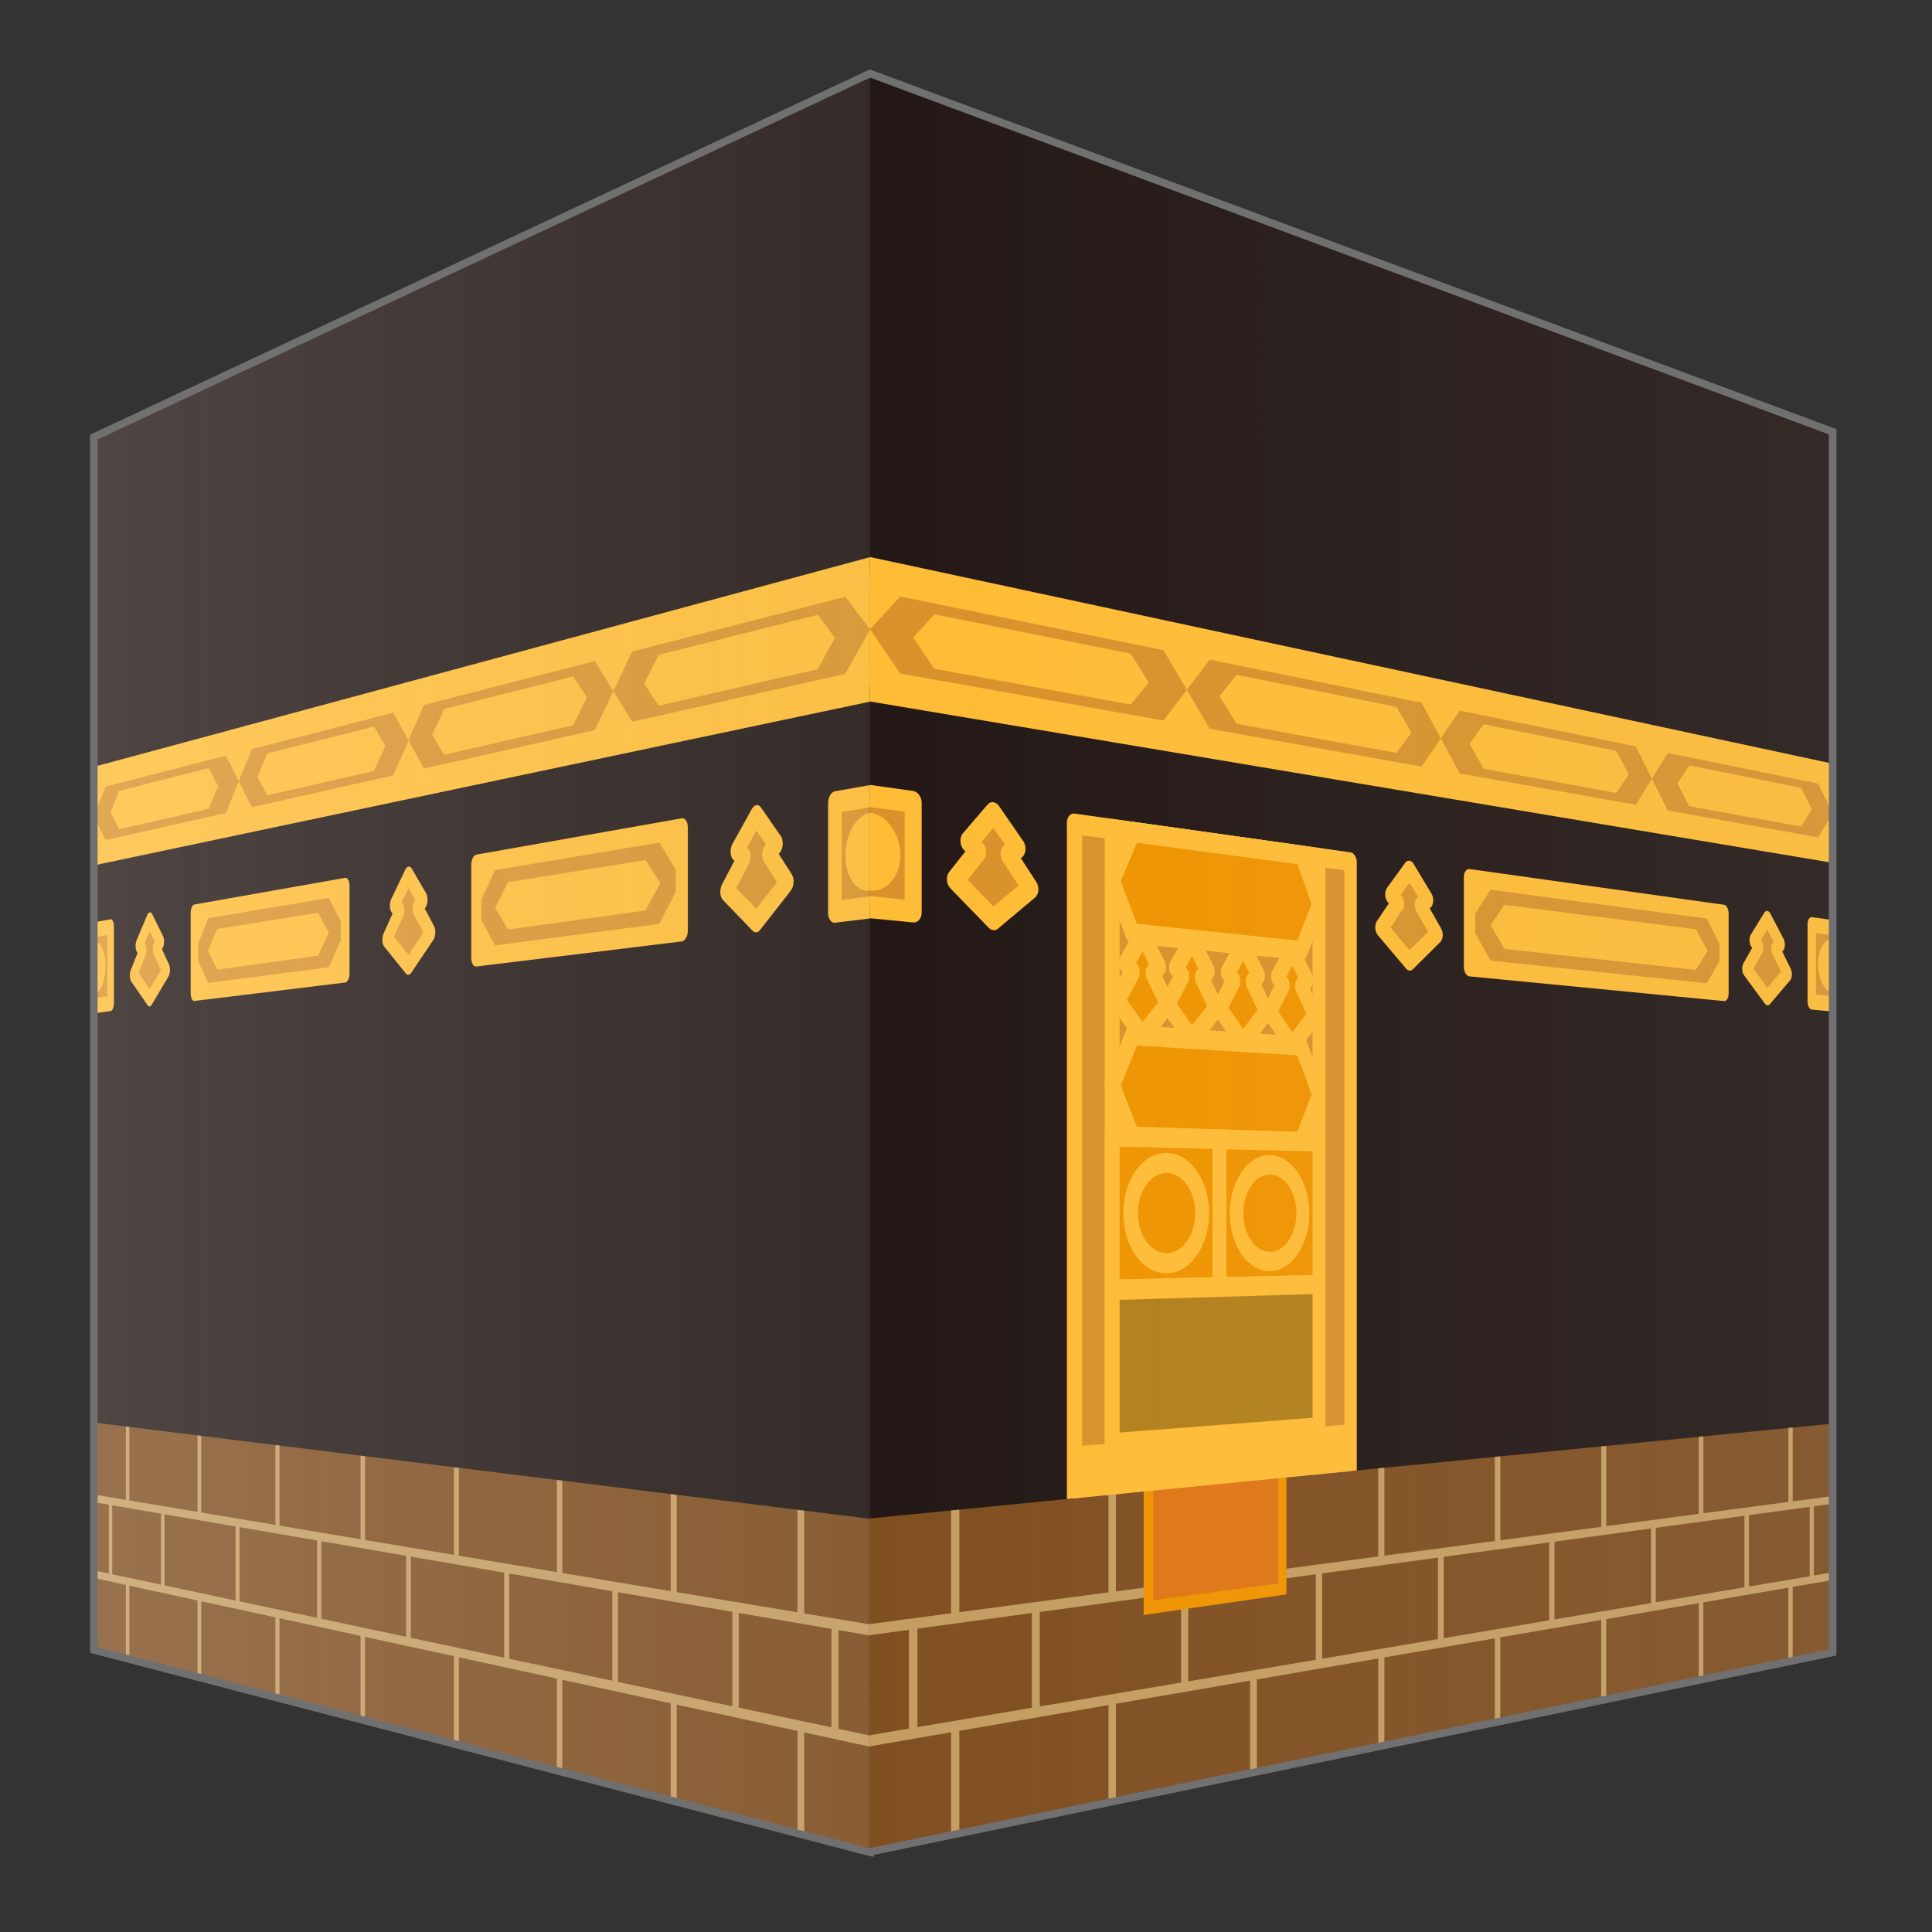 <?xml version="1.0" encoding="utf-8"?>
<!-- Generator: Adobe Illustrator 17.0.0, SVG Export Plug-In . SVG Version: 6.00 Build 0)  -->
<!DOCTYPE svg PUBLIC "-//W3C//DTD SVG 1.1//EN" "http://www.w3.org/Graphics/SVG/1.1/DTD/svg11.dtd">
<svg version="1.1" id="レイヤー_1" xmlns="http://www.w3.org/2000/svg" xmlns:xlink="http://www.w3.org/1999/xlink" x="0px"
	 y="0px" width="64px" height="64px" viewBox="0 0 64 64" style="enable-background:new 0 0 64 64;" xml:space="preserve">
<rect x="0" y="0" width="64" height="64" fill="#333333" stroke="none"/>
<g>
	<polygon style="fill:#595757;" points="28.82,2.436 3.108,14.48 3.108,25.403 3.108,25.779 
		3.108,26.156 3.108,27.914 3.108,28.291 3.108,28.667 3.108,30.55 3.108,30.802 
		3.108,31.053 3.108,31.178 3.108,32.936 3.108,33.062 3.108,33.313 3.108,33.564 
		3.108,47.123 3.108,49.509 3.108,49.76 3.108,52.02 3.108,52.271 3.108,54.657 
		4.169,54.933 4.169,54.933 4.283,54.963 4.283,54.963 9.124,56.225 9.124,56.225 
		9.259,56.26 9.259,56.26 11.945,56.96 11.945,56.96 12.052,56.988 
		22.219,59.639 22.219,59.639 22.418,59.691 22.418,59.691 26.419,60.734 
		26.419,60.734 26.589,60.778 28.82,61.36 28.82,61.346 41.413,58.737 
		41.413,58.737 41.502,58.719 53.041,56.329 53.041,56.329 53.209,56.294 
		53.209,56.294 59.242,55.044 59.242,55.044 59.244,55.044 60.709,54.741 
		60.709,52.34 60.709,52.087 60.709,49.812 60.709,49.56 60.709,47.159 
		60.709,33.511 60.709,33.258 60.709,33.005 60.709,32.879 60.709,31.11 
		60.709,30.984 60.709,30.731 60.709,30.478 60.709,28.583 60.709,28.204 
		60.709,27.824 60.709,26.055 60.709,25.676 60.709,25.297 60.709,14.303 	"/>
	<g>
		<polygon style="fill:#231815;" points="60.709,54.741 28.82,61.346 28.82,2.436 60.709,14.303 
					"/>
		<g>
			<polygon style="fill:#804F21;" points="60.709,54.741 28.82,61.346 28.82,50.3 60.709,47.159 
							"/>
			<path style="fill:#C59D62;" d="M60.709,49.812v-0.253l-1.324,0.176v-2.447l-0.142,0.014v2.451
				l-2.817,0.374v-2.548l-0.154,0.015v2.554l-3.062,0.407v-2.659l-0.168,0.017v2.665
				L49.701,51.023v-2.78l-0.184,0.018v2.786l-3.658,0.486v-2.912l-0.202,0.02v2.919
				l-4.023,0.535v-3.057l-0.222,0.022v3.065l-4.446,0.591v-3.218l-0.246,0.024
				v3.226l-4.94,0.657v-3.396l-0.274,0.027v3.405l-2.685,0.357v0.368l1.29-0.176
				v3.272l-1.29,0.218v0.368l2.685-0.464v3.405l0.274-0.057v-3.396l4.94-0.853
				v3.226l0.246-0.051v-3.218l4.446-0.768v3.065l0.222-0.046v-3.057l4.023-0.695
				V57.858l0.202-0.042v-2.912l3.658-0.632v2.786l0.184-0.038v-2.78l3.34-0.577
				v2.665l0.168-0.035V53.635l3.062-0.529v2.554l0.154-0.032v-2.548l2.817-0.487
				v2.451l0.142-0.029v-2.447l1.324-0.229v-0.253l-0.621,0.105v-2.295L60.709,49.812z
				 M39.36,52.727l4.227-0.577v2.833l-4.227,0.715V52.727z M39.126,55.737
				l-4.683,0.792v-3.13l4.683-0.639V55.737z M43.799,52.121l3.834-0.523v2.701
				l-3.834,0.648V52.121z M47.825,51.571l3.493-0.477v2.581l-3.493,0.591V51.571z
				 M51.494,51.07l3.196-0.436v2.471l-3.196,0.541V51.07z M54.851,50.612
				l2.935-0.401v2.37l-2.935,0.496V50.612z M30.392,53.951l3.791-0.518v3.139
				l-3.791,0.641V53.951z M59.948,52.216l-2.013,0.34v-2.365l2.013-0.275V52.216z"/>
		</g>
		<g>
			<polygon style="fill:#E07615;" points="42.479,52.635 38.044,53.253 38.044,48.921 
				42.479,48.564 			"/>
			<path style="fill:#F09400;" d="M42.616,52.817l-4.731,0.681v-4.784l4.731-0.363V52.817z
				 M38.203,53.009l4.138-0.558v-3.672l-4.138,0.348V53.009z"/>
		</g>
		<g>
			<polygon style="fill:#D9922B;" points="60.709,28.204 28.82,22.686 28.82,19.004 
				60.709,25.676 			"/>
			<polygon style="fill:#FFBC35;" points="60.709,26.055 28.82,19.557 28.82,18.452 
				60.709,25.297 			"/>
			<polygon style="fill:#FFBC35;" points="60.709,28.583 28.82,23.238 28.82,22.134 
				60.709,27.824 			"/>
			<polygon style="fill:#FFBC35;" points="38.209,20.969 40.398,24.689 38.209,24.311 
				40.398,21.427 			"/>
			<polygon style="fill:#FFBC35;" points="46.817,22.77 48.621,26.112 46.817,25.8 
				48.621,23.147 			"/>
			<polygon style="fill:#FFBC35;" points="53.957,24.264 55.469,27.297 53.957,27.035 
				55.469,24.58 			"/>
			<polygon style="fill:#D9922B;" points="44.739,48.732 35.595,49.633 35.595,27.295 
				44.739,28.546 			"/>
			<polygon style="fill:#D9922B;" points="57.112,32.896 48.68,32.048 48.68,29.085 
				57.112,30.239 			"/>
			<polygon style="fill:#FFBC35;" points="56.4,30.141 57.112,31.568 56.4,32.825 
				57.112,32.896 57.112,30.239 			"/>
			<polygon style="fill:#FFBC35;" points="49.548,29.204 48.68,30.567 49.548,32.135 
				48.68,32.048 48.68,29.085 			"/>
			<path style="fill:#FFBC35;" d="M44.945,48.712l-0.413,0.041V28.829l-8.684-1.157v21.936
				l-0.506,0.05V27.26c0-0.19,0.114-0.329,0.254-0.309l9.143,1.284
				c0.114,0.016,0.206,0.168,0.206,0.339V48.712z"/>
			<path style="fill:#FFBC35;" d="M57.112,33.162l-8.432-0.818
				c-0.104-0.01-0.188-0.152-0.188-0.315v-2.97c0-0.164,0.085-0.285,0.188-0.271
				l8.432,1.184c0.083,0.012,0.151,0.14,0.151,0.286v2.652
				C57.263,33.058,57.196,33.17,57.112,33.162z M48.868,31.771l8.093,0.844v-2.13
				l-8.093-1.078V31.771z"/>
			<g>
				<polygon style="fill:#D9922B;" points="47.061,29.998 47.284,29.798 46.69,28.813 46.087,29.647 
					46.315,29.906 45.759,30.741 46.69,31.848 47.601,30.949 				"/>
				<path style="fill:#FFBC35;" d="M46.69,32.151c-0.04-0.004-0.08-0.027-0.114-0.067
					l-0.934-1.105c-0.047-0.057-0.078-0.141-0.085-0.23
					c-0.006-0.088,0.014-0.175,0.055-0.235l0.395-0.59l-0.031-0.034
					c-0.05-0.058-0.083-0.144-0.089-0.237c-0.005-0.093,0.016-0.181,0.059-0.24
					l0.605-0.834c0.077-0.105,0.201-0.088,0.277,0.039l0.592,0.985
					c0.042,0.069,0.062,0.161,0.057,0.25c-0.006,0.09-0.038,0.167-0.086,0.211
					l-0.03,0.026l0.379,0.669c0.038,0.068,0.057,0.156,0.052,0.241
					c-0.006,0.086-0.035,0.161-0.08,0.206l-0.908,0.901
					C46.77,32.14,46.73,32.155,46.69,32.151z M46.064,30.729l0.627,0.747
					l0.617-0.606l-0.388-0.681c-0.04-0.07-0.059-0.162-0.052-0.25
					c0.006-0.088,0.038-0.163,0.087-0.207l0.023-0.02l-0.286-0.472l-0.288,0.4
					l0.022,0.025c0.049,0.056,0.081,0.14,0.088,0.23
					c0.007,0.09-0.012,0.178-0.053,0.238L46.064,30.729z"/>
			</g>
			<g>
				<polygon style="fill:#D9922B;" points="58.82,31.447 58.984,31.272 58.546,30.435 
					58.102,31.161 58.27,31.379 57.861,32.104 58.546,33.041 59.218,32.256 				"/>
				<path style="fill:#FFBC35;" d="M58.546,33.301c-0.03-0.003-0.059-0.022-0.084-0.056
					l-0.687-0.936c-0.035-0.048-0.057-0.12-0.062-0.196
					c-0.004-0.076,0.01-0.15,0.04-0.202l0.29-0.512l-0.022-0.028
					c-0.037-0.049-0.061-0.122-0.066-0.202c-0.004-0.08,0.012-0.156,0.043-0.207
					l0.445-0.726c0.057-0.092,0.148-0.079,0.204,0.029l0.437,0.837
					c0.031,0.058,0.046,0.137,0.042,0.214c-0.004,0.077-0.028,0.144-0.064,0.183
					l-0.022,0.023l0.28,0.57c0.028,0.058,0.042,0.134,0.038,0.207
					c-0.004,0.074-0.026,0.139-0.059,0.179l-0.67,0.786
					C58.605,33.291,58.576,33.304,58.546,33.301z M58.085,32.089l0.461,0.632
					l0.455-0.529l-0.287-0.58c-0.029-0.059-0.044-0.138-0.038-0.214
					c0.005-0.076,0.028-0.141,0.064-0.179l0.017-0.017l-0.211-0.401l-0.212,0.348
					l0.017,0.021c0.036,0.047,0.06,0.119,0.064,0.196
					c0.005,0.077-0.009,0.153-0.039,0.205L58.085,32.089z"/>
			</g>
			<g>
				<polygon style="fill:#D9922B;" points="33.41,28.316 33.712,28.089 32.907,26.927 
					32.089,27.884 32.399,28.191 31.643,29.153 32.907,30.461 34.14,29.434 				"/>
				<path style="fill:#FFBC35;" d="M32.908,30.815c-0.054-0.005-0.109-0.033-0.155-0.08
					l-1.269-1.307c-0.065-0.067-0.107-0.166-0.115-0.271
					c-0.008-0.103,0.019-0.204,0.074-0.273l0.537-0.68l-0.042-0.04
					c-0.068-0.068-0.113-0.17-0.122-0.279c-0.007-0.108,0.021-0.211,0.08-0.279
					l0.822-0.957c0.105-0.121,0.272-0.097,0.376,0.052l0.801,1.161
					c0.056,0.081,0.084,0.188,0.077,0.292c-0.008,0.104-0.051,0.193-0.117,0.244
					l-0.04,0.029l0.512,0.786c0.052,0.079,0.077,0.183,0.07,0.281
					c-0.008,0.1-0.048,0.186-0.109,0.238l-1.228,1.03
					C33.016,30.803,32.962,30.82,32.908,30.815z M32.057,29.145l0.851,0.883
					l0.835-0.692l-0.526-0.801c-0.054-0.082-0.08-0.19-0.071-0.292
					c0.008-0.102,0.052-0.189,0.117-0.239l0.031-0.022l-0.387-0.557l-0.39,0.459
					l0.031,0.03c0.066,0.067,0.11,0.165,0.119,0.27
					c0.009,0.105-0.017,0.207-0.071,0.276L32.057,29.145z"/>
			</g>
			<polygon style="fill:#FFBC35;" points="60.709,25.676 60.018,25.532 60.709,26.94 
				60.018,28.084 60.709,28.204 			"/>
			<polygon style="fill:#FFBC35;" points="28.82,19.004 30.251,19.304 28.82,20.845 
				30.251,22.934 28.82,22.686 			"/>
			<polygon style="fill:#D9922B;" points="60.018,33.189 60.709,33.258 60.709,30.731 
				60.018,30.636 			"/>
			<path style="fill:#FFBC35;" d="M60.709,33.511l-0.691-0.067
				c-0.077-0.007-0.14-0.128-0.14-0.269V30.617c0-0.141,0.063-0.247,0.14-0.236
				l0.691,0.097v0.505l-0.552-0.073v2.038l0.552,0.057V33.511z"/>
			<path style="fill:#FFBC35;" d="M60.709,32.879c-0.265-0.028-0.482-0.45-0.482-0.942
				s0.217-0.862,0.482-0.827V32.879z"/>
			<polygon style="fill:#FFBC35;" points="30.251,21.119 30.952,20.351 37.455,21.653 
				38.059,22.611 37.455,23.338 30.952,22.154 			"/>
			<polygon style="fill:#FFBC35;" points="40.398,23.058 40.965,22.356 46.26,23.416 
				46.756,24.273 46.26,24.941 40.965,23.977 			"/>
			<polygon style="fill:#FFBC35;" points="48.68,24.641 49.147,23.994 53.543,24.874 
				53.957,25.649 53.543,26.267 49.147,25.467 			"/>
			<polygon style="fill:#FFBC35;" points="55.568,25.957 55.96,25.357 59.667,26.1 
				60.018,26.808 59.667,27.382 55.96,26.707 			"/>
			<g>
				<polygon style="fill:#F09400;" points="36.843,29.161 37.521,27.558 43.102,28.322 
					43.693,29.975 43.102,31.487 37.521,30.925 				"/>
				<path style="fill:#FFBC35;" d="M43.102,31.803l-5.581-0.541
					c-0.088-0.009-0.17-0.082-0.213-0.195l-0.681-1.767
					c-0.042-0.107-0.042-0.232,0-0.329l0.681-1.605
					c0.043-0.102,0.125-0.156,0.213-0.144l5.581,0.784
					c0.078,0.011,0.15,0.083,0.187,0.189l0.588,1.65
					c0.035,0.099,0.035,0.214,0,0.304l-0.588,1.51
					C43.252,31.756,43.18,31.811,43.102,31.803z M37.664,30.604l5.311,0.554
					l0.475-1.211l-0.475-1.324l-5.311-0.707l-0.54,1.281L37.664,30.604z"/>
			</g>
			<polygon style="fill:#FFBC35;" points="49.379,30.65 49.838,29.974 56.18,30.784 56.566,31.503 
				56.18,32.13 49.838,31.434 			"/>
			<polygon style="fill:#D9922B;" points="30.251,26.564 28.82,26.368 28.82,30.05 
				30.251,30.194 			"/>
			<path style="fill:#FFBC35;" d="M30.251,30.557l-1.431-0.139v-0.736l1.148,0.12v-2.912
				l-1.148-0.153v-0.736l1.431,0.201c0.155,0.022,0.281,0.202,0.281,0.402v3.62
				C30.533,30.422,30.406,30.572,30.251,30.557z"/>
			<path style="fill:#FFBC35;" d="M28.82,26.92c0.558,0.073,1.006,0.703,1.006,1.408
				s-0.448,1.228-1.006,1.169V26.92z"/>
			<path style="fill:#FFBC35;" d="M43.904,48.814l-0.423,0.042V28.689l-6.392-0.851v21.648
				l-0.493,0.049v-22.102c0-0.187,0.111-0.324,0.247-0.305l6.85,0.962
				c0.116,0.016,0.211,0.171,0.211,0.343V48.814z"/>
			<g>
				<polygon style="fill:#F09400;" points="38.185,32.247 38.388,32.013 37.849,30.958 
					37.303,31.916 37.51,32.188 37.007,33.142 37.849,34.313 38.675,33.269 				"/>
				<path style="fill:#FFBC35;" d="M37.848,34.649c-0.06-0.004-0.12-0.039-0.167-0.103
					l-0.844-1.172c-0.088-0.122-0.101-0.31-0.032-0.442l0.381-0.719l-0.045-0.059
					c-0.096-0.125-0.11-0.324-0.033-0.457l0.547-0.958
					c0.091-0.161,0.294-0.139,0.386,0.038l0.537,1.054
					c0.074,0.146,0.06,0.339-0.032,0.446l-0.044,0.051l0.367,0.767
					c0.066,0.14,0.053,0.322-0.03,0.428l-0.824,1.045
					C37.968,34.625,37.909,34.652,37.848,34.649z M37.329,33.123l0.52,0.727
					l0.515-0.648l-0.375-0.779c-0.07-0.146-0.054-0.334,0.038-0.439l0.038-0.045
					l-0.216-0.421l-0.216,0.382l0.039,0.052c0.092,0.121,0.108,0.313,0.038,0.447
					L37.329,33.123z"/>
			</g>
			<g>
				<polygon style="fill:#F09400;" points="39.812,32.389 40.008,32.159 39.487,31.123 
					38.961,32.065 39.16,32.332 38.675,33.269 39.487,34.419 40.285,33.392 				"/>
				<path style="fill:#FFBC35;" d="M39.488,34.748c-0.058-0.004-0.116-0.038-0.161-0.101
					l-0.815-1.15c-0.085-0.12-0.098-0.304-0.031-0.434l0.367-0.706l-0.043-0.058
					c-0.092-0.122-0.106-0.318-0.032-0.45l0.529-0.942
					c0.045-0.078,0.113-0.12,0.187-0.112l0,0
					c0.074,0.008,0.142,0.064,0.186,0.152l0.517,1.034
					c0.072,0.142,0.058,0.332-0.031,0.437l-0.042,0.05l0.354,0.753
					c0.064,0.137,0.052,0.316-0.029,0.421l-0.794,1.027
					C39.603,34.725,39.546,34.752,39.488,34.748z M38.985,33.249l0.503,0.714
					l0.496-0.636l-0.362-0.766c-0.067-0.143-0.052-0.329,0.036-0.431l0.037-0.044
					l-0.208-0.413l-0.209,0.375l0.037,0.051c0.088,0.119,0.104,0.307,0.036,0.439
					L38.985,33.249z"/>
			</g>
			<g>
				<polygon style="fill:#F09400;" points="41.493,32.535 41.681,32.309 41.18,31.293 
					40.673,32.218 40.865,32.48 40.398,33.401 41.18,34.528 41.949,33.519 				"/>
				<path style="fill:#FFBC35;" d="M41.18,34.851c-0.056-0.003-0.111-0.037-0.155-0.099
					L40.24,33.625c-0.081-0.117-0.094-0.298-0.03-0.426l0.354-0.694l-0.042-0.057
					c-0.089-0.12-0.102-0.312-0.031-0.442l0.509-0.925
					c0.043-0.077,0.109-0.118,0.18-0.11l0,0
					c0.071,0.007,0.137,0.062,0.179,0.149l0.498,1.014
					c0.069,0.139,0.056,0.326-0.03,0.429l-0.041,0.049l0.341,0.738
					c0.062,0.135,0.05,0.31-0.028,0.413l-0.765,1.009
					C41.291,34.828,41.236,34.855,41.18,34.851z M40.696,33.38l0.484,0.7
					l0.478-0.625l-0.349-0.751c-0.065-0.141-0.05-0.322,0.035-0.423l0.036-0.043
					l-0.2-0.405l-0.202,0.368l0.036,0.05c0.085,0.116,0.1,0.301,0.035,0.431
					L40.696,33.38z"/>
			</g>
			<g>
				<polygon style="fill:#F09400;" points="43.112,32.676 43.294,32.453 42.811,31.458 
					42.323,32.366 42.507,32.623 42.057,33.527 42.811,34.633 43.552,33.642 				"/>
				<path style="fill:#FFBC35;" d="M42.811,34.95c-0.054-0.003-0.107-0.036-0.15-0.097
					l-0.756-1.106c-0.078-0.115-0.091-0.293-0.028-0.418l0.341-0.681l-0.04-0.056
					c-0.086-0.118-0.099-0.306-0.03-0.434l0.491-0.909
					c0.041-0.075,0.105-0.116,0.173-0.109l0,0c0.068,0.007,0.132,0.061,0.173,0.145
					l0.48,0.995c0.066,0.137,0.054,0.32-0.029,0.421l-0.039,0.048l0.329,0.724
					c0.059,0.132,0.048,0.304-0.027,0.405l-0.738,0.992
					C42.918,34.927,42.865,34.954,42.811,34.95z M42.345,33.507l0.466,0.687
					l0.461-0.615l-0.336-0.737c-0.062-0.138-0.048-0.316,0.034-0.416l0.034-0.043
					l-0.193-0.397l-0.194,0.362l0.035,0.049c0.082,0.114,0.096,0.295,0.034,0.423
					L42.345,33.507z"/>
			</g>
			<g>
				<polygon style="fill:#F09400;" points="36.843,35.944 37.521,34.292 43.102,34.652 
					43.693,36.261 43.102,37.816 37.521,37.659 				"/>
				<path style="fill:#FFBC35;" d="M43.102,38.133l-5.581-0.137
					c-0.088-0.002-0.17-0.07-0.213-0.179l-0.681-1.718
					c-0.042-0.104-0.042-0.229,0-0.329l0.681-1.655
					c0.043-0.105,0.125-0.166,0.213-0.16l5.581,0.38
					c0.078,0.005,0.15,0.072,0.187,0.176l0.588,1.607
					c0.035,0.096,0.035,0.211,0,0.304l-0.588,1.553
					C43.252,38.075,43.18,38.135,43.102,38.133z M37.664,37.327l5.311,0.169
					l0.475-1.246l-0.475-1.29l-5.311-0.323l-0.54,1.32L37.664,37.327z"/>
			</g>
			<g>
				<polygon style="fill:#F09400;" points="40.398,42.634 36.843,42.727 36.843,37.64 
					40.398,37.74 				"/>
				<path style="fill:#FFBC35;" d="M40.398,42.96l-3.555,0.106
					c-0.136,0.004-0.247-0.145-0.247-0.333v-5.1c0-0.187,0.111-0.336,0.247-0.332
					l3.555,0.113c0.125,0.004,0.227,0.153,0.227,0.333v4.882
					C40.626,42.807,40.524,42.957,40.398,42.96z M37.089,42.382l3.081-0.069v-4.252
					l-3.081-0.076V42.382z"/>
			</g>
			<g>
				<path style="fill:#F09400;" d="M39.824,40.187c0,0.907-0.52,1.651-1.169,1.662
					c-0.659,0.011-1.2-0.734-1.2-1.664s0.541-1.674,1.2-1.662
					C39.305,38.535,39.824,39.28,39.824,40.187z"/>
				<path style="fill:#FFBC35;" d="M38.655,42.181c-0.791,0.016-1.444-0.879-1.444-1.997
					s0.653-2.012,1.444-1.994c0.777,0.018,1.4,0.913,1.4,1.997
					S39.432,42.165,38.655,42.181z M38.655,38.855
					c-0.526-0.008-0.958,0.588-0.958,1.329s0.432,1.338,0.958,1.331
					c0.52-0.007,0.938-0.603,0.938-1.329
					C39.593,39.46,39.175,38.863,38.655,38.855z"/>
			</g>
			<g>
				<polygon style="fill:#F09400;" points="43.693,42.548 40.398,42.634 40.398,37.74 
					43.693,37.833 				"/>
				<path style="fill:#FFBC35;" d="M43.693,42.862l-3.295,0.098
					c-0.126,0.004-0.229-0.14-0.229-0.32v-4.906
					c0-0.18,0.103-0.324,0.229-0.32l3.295,0.105
					c0.116,0.004,0.211,0.148,0.211,0.32v4.704
					C43.904,42.715,43.809,42.859,43.693,42.862z M40.626,42.303l2.855-0.064v-4.096
					l-2.855-0.07V42.303z"/>
			</g>
			<g>
				<path style="fill:#F09400;" d="M43.161,40.19c0,0.873-0.482,1.59-1.084,1.6
					c-0.611,0.01-1.112-0.707-1.112-1.602c0-0.895,0.501-1.611,1.112-1.6
					C42.679,38.599,43.161,39.317,43.161,40.19z"/>
				<path style="fill:#FFBC35;" d="M42.076,42.11c-0.733,0.015-1.337-0.847-1.337-1.923
					s0.605-1.936,1.337-1.92c0.721,0.016,1.298,0.879,1.298,1.923
					S42.797,42.095,42.076,42.11z M42.076,38.908
					c-0.487-0.008-0.887,0.566-0.887,1.28c0,0.714,0.4,1.288,0.887,1.282
					c0.482-0.006,0.87-0.58,0.87-1.28S42.558,38.916,42.076,38.908z"/>
			</g>
			<g>
				<polygon style="fill:#B3801B;" points="43.693,47.263 36.843,47.814 36.843,42.727 
					43.693,42.548 				"/>
				<path style="fill:#FFBC35;" d="M43.693,47.578l-6.85,0.576
					c-0.136,0.011-0.247-0.132-0.247-0.319v-5.101c0-0.187,0.111-0.343,0.247-0.346
					l6.85-0.154c0.116-0.003,0.211,0.136,0.211,0.309v4.704
					C43.904,47.419,43.809,47.568,43.693,47.578z M37.089,47.456l6.392-0.491v-4.096
					l-6.392,0.19V47.456z"/>
			</g>
			<polygon style="fill:#FFBC35;" points="44.739,48.732 35.595,49.633 35.595,47.914 
				44.739,47.179 			"/>
		</g>
	</g>
	<g>
		<polygon style="fill:#231815;" points="28.82,61.36 3.108,54.657 3.108,14.48 28.82,2.436 		
			"/>
		<g>
			<polygon style="fill:#804F21;" points="28.82,61.36 3.108,54.657 3.108,47.124 28.82,50.312 
							"/>
			<path style="fill:#C59D62;" d="M28.82,54.179v-0.368l-2.179-0.364v-3.404l-0.223-0.028
				v3.395l-4.001-0.669v-3.221l-0.199-0.025v3.213l-3.593-0.601v-3.057l-0.18-0.022
				v3.05l-3.245-0.543v-2.909l-0.163-0.02v2.902l-2.945-0.493v-2.774l-0.148-0.018
				v2.768L9.259,50.538v-2.652l-0.135-0.017v2.646l-2.458-0.411v-2.54l-0.124-0.015
				v2.534l-2.259-0.378v-2.436l-0.114-0.014v2.431l-1.061-0.177v0.251l0.498,0.085
				v2.28l-0.498-0.106v0.251l1.061,0.231V54.933l0.114,0.03v-2.436l2.259,0.491
				v2.534l0.124,0.032v-2.54l2.458,0.534v2.646l0.135,0.035v-2.652l2.685,0.584
				v2.768l0.148,0.039v-2.774l2.945,0.64v2.902l0.163,0.042v-2.909l3.245,0.706
				v3.049l0.18,0.047v-3.057l3.593,0.781v3.213l0.199,0.052v-3.221l4.001,0.87
				v3.395l0.223,0.058v-3.404l2.179,0.474v-0.368l-1.047-0.223v-3.272
				L28.82,54.179z M7.935,50.589l2.568,0.441v2.563L7.935,53.047V50.589z
				 M7.805,53.02l-2.355-0.501V50.163l2.355,0.405V53.02z M10.644,51.055
				l2.811,0.483v2.684l-2.811-0.598V51.055z M13.61,51.565l3.09,0.531v2.817
				l-3.09-0.658V51.565z M16.87,52.125l3.413,0.586v2.964l-3.413-0.726V52.125z
				 M20.472,52.744l3.789,0.651v3.128l-3.789-0.806V52.744z M3.718,49.865
				l1.614,0.277v2.351l-1.614-0.343V49.865z M27.544,57.221l-3.073-0.654v-3.136
				l3.073,0.528V57.221z"/>
		</g>
		<g>
			<polygon style="fill:#D9922B;" points="28.82,22.691 3.108,28.291 3.108,25.779 28.82,19.008 
							"/>
			<polygon style="fill:#FFBC35;" points="28.82,19.561 3.108,26.156 3.108,25.403 28.82,18.456 
							"/>
			<polygon style="fill:#FFBC35;" points="28.82,23.243 3.108,28.667 3.108,27.914 28.82,22.139 
							"/>
			<polygon style="fill:#FFBC35;" points="7.309,24.673 8.524,27.111 7.309,27.376 8.524,24.353 
							"/>
			<polygon style="fill:#FFBC35;" points="12.814,23.223 14.267,25.86 12.814,26.177 
				14.267,22.841 			"/>
			<polygon style="fill:#FFBC35;" points="19.445,21.477 21.214,24.347 19.445,24.733 
				21.214,21.011 			"/>
			<polygon style="fill:#D9922B;" points="11.432,32.258 6.439,32.891 6.439,30.228 11.432,29.368 			
				"/>
			<polygon style="fill:#FFBC35;" points="10.762,29.484 11.432,30.813 10.762,32.343 
				11.432,32.258 11.432,29.368 			"/>
			<polygon style="fill:#FFBC35;" points="7.02,30.128 6.439,31.559 7.02,32.817 6.439,32.891 
				6.439,30.228 			"/>
			<polygon style="fill:#D9922B;" points="22.585,30.846 15.776,31.708 15.776,28.62 
				22.585,27.447 			"/>
			<polygon style="fill:#FFBC35;" points="21.66,27.607 22.585,29.147 21.66,30.963 
				22.585,30.846 22.585,27.447 			"/>
			<polygon style="fill:#FFBC35;" points="16.558,28.485 15.776,30.164 16.558,31.609 
				15.776,31.708 15.776,28.62 			"/>
			<path style="fill:#FFBC35;" d="M11.432,32.548l-4.993,0.61
				c-0.068,0.008-0.123-0.104-0.123-0.251v-2.657c0-0.146,0.055-0.275,0.123-0.287
				l4.993-0.883c0.08-0.014,0.146,0.104,0.146,0.264v2.897
				C11.578,32.4,11.513,32.538,11.432,32.548z M6.563,32.608l4.725-0.62V29.681
				l-4.725,0.792V32.608z"/>
			<path style="fill:#FFBC35;" d="M22.585,31.186l-6.809,0.831
				c-0.091,0.011-0.165-0.118-0.165-0.288v-3.081c0-0.17,0.074-0.321,0.165-0.337
				l6.809-1.204c0.111-0.02,0.201,0.118,0.201,0.305v3.408
				C22.786,31.008,22.695,31.172,22.585,31.186z M15.942,31.378l6.443-0.845v-2.712
				l-6.443,1.08V31.378z"/>
			<g>
				<polygon style="fill:#D9922B;" points="13.826,30.082 14.006,29.827 13.532,29.006 
					13.066,29.976 13.241,30.173 12.817,31.108 13.532,31.993 14.263,30.904 				"/>
				<path style="fill:#FFBC35;" d="M13.532,32.291c-0.031,0.004-0.063-0.011-0.089-0.044
					l-0.713-0.886c-0.036-0.045-0.059-0.119-0.063-0.203
					c-0.004-0.083,0.01-0.171,0.04-0.237l0.298-0.659l-0.023-0.025
					c-0.038-0.044-0.063-0.12-0.067-0.208c-0.005-0.088,0.012-0.179,0.044-0.246
					l0.465-0.97c0.06-0.125,0.157-0.142,0.218-0.038l0.475,0.82
					c0.034,0.058,0.051,0.145,0.046,0.236c-0.005,0.091-0.03,0.177-0.07,0.233
					l-0.024,0.033l0.31,0.581c0.031,0.059,0.047,0.145,0.042,0.232
					c-0.004,0.088-0.029,0.171-0.066,0.227l-0.733,1.088
					C13.595,32.265,13.564,32.287,13.532,32.291z M13.048,31.03l0.484,0.596
					l0.491-0.735l-0.311-0.586c-0.031-0.06-0.047-0.146-0.041-0.235
					c0.005-0.089,0.031-0.171,0.069-0.226l0.018-0.025l-0.226-0.393l-0.224,0.465
					l0.018,0.019c0.038,0.043,0.063,0.117,0.068,0.203
					c0.005,0.087-0.01,0.177-0.041,0.246L13.048,31.03z"/>
			</g>
			<g>
				<polygon style="fill:#D9922B;" points="25.463,28.277 25.711,27.971 25.056,27.022 
					24.412,28.177 24.653,28.403 24.069,29.514 25.056,30.533 26.069,29.231 				"/>
				<path style="fill:#FFBC35;" d="M25.056,30.884c-0.043,0.005-0.087-0.011-0.124-0.049
					l-0.984-1.021c-0.049-0.051-0.08-0.137-0.087-0.236
					c-0.006-0.098,0.015-0.201,0.056-0.28l0.41-0.782l-0.032-0.029
					c-0.052-0.05-0.087-0.138-0.093-0.242c-0.006-0.104,0.016-0.21,0.061-0.291
					l0.642-1.155c0.083-0.149,0.217-0.173,0.301-0.053l0.658,0.949
					c0.047,0.067,0.07,0.169,0.064,0.277c-0.007,0.108-0.043,0.209-0.097,0.277
					l-0.033,0.04l0.431,0.674c0.044,0.069,0.066,0.169,0.06,0.271
					c-0.007,0.104-0.041,0.202-0.092,0.269l-1.016,1.301
					C25.143,30.852,25.1,30.879,25.056,30.884z M24.387,29.416l0.669,0.686
					l0.681-0.879l-0.431-0.68c-0.044-0.069-0.065-0.17-0.057-0.275
					c0.007-0.104,0.042-0.202,0.095-0.268l0.024-0.03l-0.313-0.455l-0.31,0.554
					l0.024,0.022c0.052,0.049,0.087,0.135,0.094,0.237
					c0.007,0.101-0.013,0.209-0.057,0.29L24.387,29.416z"/>
			</g>
			<g>
				<polygon style="fill:#D9922B;" points="5.18,31.423 5.315,31.205 4.958,30.483 4.605,31.318 
					4.738,31.492 4.417,32.299 4.958,33.078 5.51,32.144 				"/>
				<path style="fill:#FFBC35;" d="M4.958,33.338c-0.024,0.003-0.047-0.01-0.068-0.039
					l-0.54-0.781c-0.027-0.039-0.044-0.104-0.048-0.178
					c-0.003-0.073,0.008-0.148,0.03-0.206l0.226-0.568L4.542,31.543
					c-0.029-0.039-0.048-0.105-0.051-0.182c-0.003-0.077,0.009-0.155,0.034-0.214
					l0.352-0.834c0.046-0.107,0.119-0.12,0.165-0.029l0.358,0.722
					c0.026,0.051,0.038,0.127,0.035,0.206c-0.004,0.079-0.023,0.153-0.053,0.201
					l-0.018,0.028l0.234,0.509c0.024,0.052,0.035,0.126,0.032,0.202
					c-0.003,0.076-0.022,0.148-0.05,0.196l-0.553,0.934
					C5.005,33.316,4.982,33.335,4.958,33.338z M4.592,32.234l0.366,0.526
					l0.371-0.631l-0.235-0.514c-0.024-0.052-0.035-0.128-0.031-0.204
					c0.004-0.077,0.023-0.148,0.052-0.195l0.014-0.021l-0.171-0.346l-0.17,0.4
					l0.013,0.017c0.029,0.038,0.048,0.103,0.052,0.178
					c0.004,0.076-0.008,0.154-0.031,0.213L4.592,32.234z"/>
			</g>
			<polygon style="fill:#FFBC35;" points="28.82,19.008 27.658,19.314 28.82,20.85 
				27.658,22.944 28.82,22.691 			"/>
			<polygon style="fill:#FFBC35;" points="3.108,25.779 3.662,25.634 3.108,27.035 3.662,28.17 
				3.108,28.291 			"/>
			<polygon style="fill:#D9922B;" points="27.658,30.204 28.82,30.056 28.82,26.374 27.658,26.574 
							"/>
			<path style="fill:#FFBC35;" d="M28.82,30.425l-1.161,0.142
				c-0.126,0.015-0.228-0.135-0.228-0.334v-3.619c0-0.199,0.102-0.38,0.228-0.402
				l1.161-0.205v0.737l-0.932,0.156v2.912l0.932-0.122V30.425z"/>
			<path style="fill:#FFBC35;" d="M28.82,29.504c-0.453,0.06-0.817-0.462-0.817-1.167
				c0-0.705,0.364-1.336,0.817-1.411V29.504z"/>
			<polygon style="fill:#FFBC35;" points="3.662,26.902 3.943,26.197 6.915,25.448 7.23,26.043 
				6.915,26.79 3.943,27.472 			"/>
			<polygon style="fill:#FFBC35;" points="8.524,25.732 8.856,24.959 12.39,24.069 12.766,24.712 
				12.39,25.536 8.856,26.346 			"/>
			<polygon style="fill:#FFBC35;" points="14.316,24.339 14.715,23.483 18.987,22.406 
				19.445,23.105 18.987,24.024 14.715,25.003 			"/>
			<polygon style="fill:#FFBC35;" points="21.335,22.65 21.823,21.692 27.09,20.365 
				27.658,21.129 27.09,22.167 21.823,23.374 			"/>
			<polygon style="fill:#FFBC35;" points="6.884,31.493 7.199,30.772 10.538,30.235 10.893,30.894 
				10.538,31.659 7.199,32.12 			"/>
			<polygon style="fill:#FFBC35;" points="16.403,30.071 16.828,29.223 21.384,28.49 
				21.873,29.253 21.384,30.162 16.828,30.791 			"/>
			<polygon style="fill:#D9922B;" points="3.662,30.706 3.108,30.802 3.108,33.313 3.662,33.243 
							"/>
			<path style="fill:#FFBC35;" d="M3.662,33.496l-0.553,0.068v-0.502l0.442-0.058v-2.025
				l-0.442,0.074v-0.502l0.553-0.098c0.062-0.011,0.112,0.094,0.112,0.234v2.541
				C3.774,33.368,3.724,33.489,3.662,33.496z"/>
			<path style="fill:#FFBC35;" d="M3.108,31.178c0.213-0.035,0.386,0.332,0.386,0.821
				c0,0.489-0.174,0.908-0.386,0.937V31.178z"/>
		</g>
	</g>
	<linearGradient id="SVGID_1_" gradientUnits="userSpaceOnUse" x1="3.108" y1="31.898" x2="60.709" y2="31.898">
		<stop  offset="0" style="stop-color:#FFFFFF;stop-opacity:0.2"/>
		<stop  offset="0.445" style="stop-color:#DDDEDF;stop-opacity:0.1"/>
		<stop  offset="0.447" style="stop-color:#DADBDC;stop-opacity:0"/>
		<stop  offset="1" style="stop-color:#C6C7C8;stop-opacity:0.1"/>
	</linearGradient>
	<polygon style="fill:url(#SVGID_1_);" points="28.82,2.436 3.108,14.48 3.108,25.403 
		3.108,25.779 3.108,26.156 3.108,27.914 3.108,28.291 3.108,28.667 3.108,30.55 
		3.108,30.802 3.108,31.053 3.108,31.178 3.108,32.936 3.108,33.062 3.108,33.313 
		3.108,33.564 3.108,47.123 3.108,49.509 3.108,49.76 3.108,52.02 3.108,52.271 
		3.108,54.657 4.169,54.933 4.169,54.933 4.283,54.963 4.283,54.963 9.124,56.225 
		9.124,56.225 9.259,56.26 9.259,56.26 11.945,56.96 11.945,56.96 
		12.052,56.988 22.219,59.639 22.219,59.639 22.418,59.691 22.418,59.691 
		26.419,60.734 26.419,60.734 26.589,60.778 28.82,61.36 28.82,61.346 
		41.413,58.737 41.413,58.737 41.502,58.719 53.041,56.329 53.041,56.329 
		53.209,56.294 53.209,56.294 59.242,55.044 59.242,55.044 59.244,55.044 
		60.709,54.741 60.709,52.34 60.709,52.087 60.709,49.812 60.709,49.56 
		60.709,47.159 60.709,33.511 60.709,33.258 60.709,33.005 60.709,32.879 
		60.709,31.11 60.709,30.984 60.709,30.731 60.709,30.478 60.709,28.583 
		60.709,28.204 60.709,27.824 60.709,26.055 60.709,25.676 60.709,25.297 
		60.709,14.303 	"/>
</g>
<path style="fill:#717071;" d="M28.945,61.508l-0.157-0.027L2.983,54.753V14.4l0.072-0.034
	L28.814,2.3l0.049,0.018l31.971,11.898v40.625l-31.889,6.605V61.508z
	 M3.233,54.56l25.561,6.664l31.79-6.585V14.39L28.825,2.571L3.233,14.559V54.56
	z"/>
<g>
</g>
<g>
</g>
<g>
</g>
<g>
</g>
<g>
</g>
<g>
</g>
</svg>

